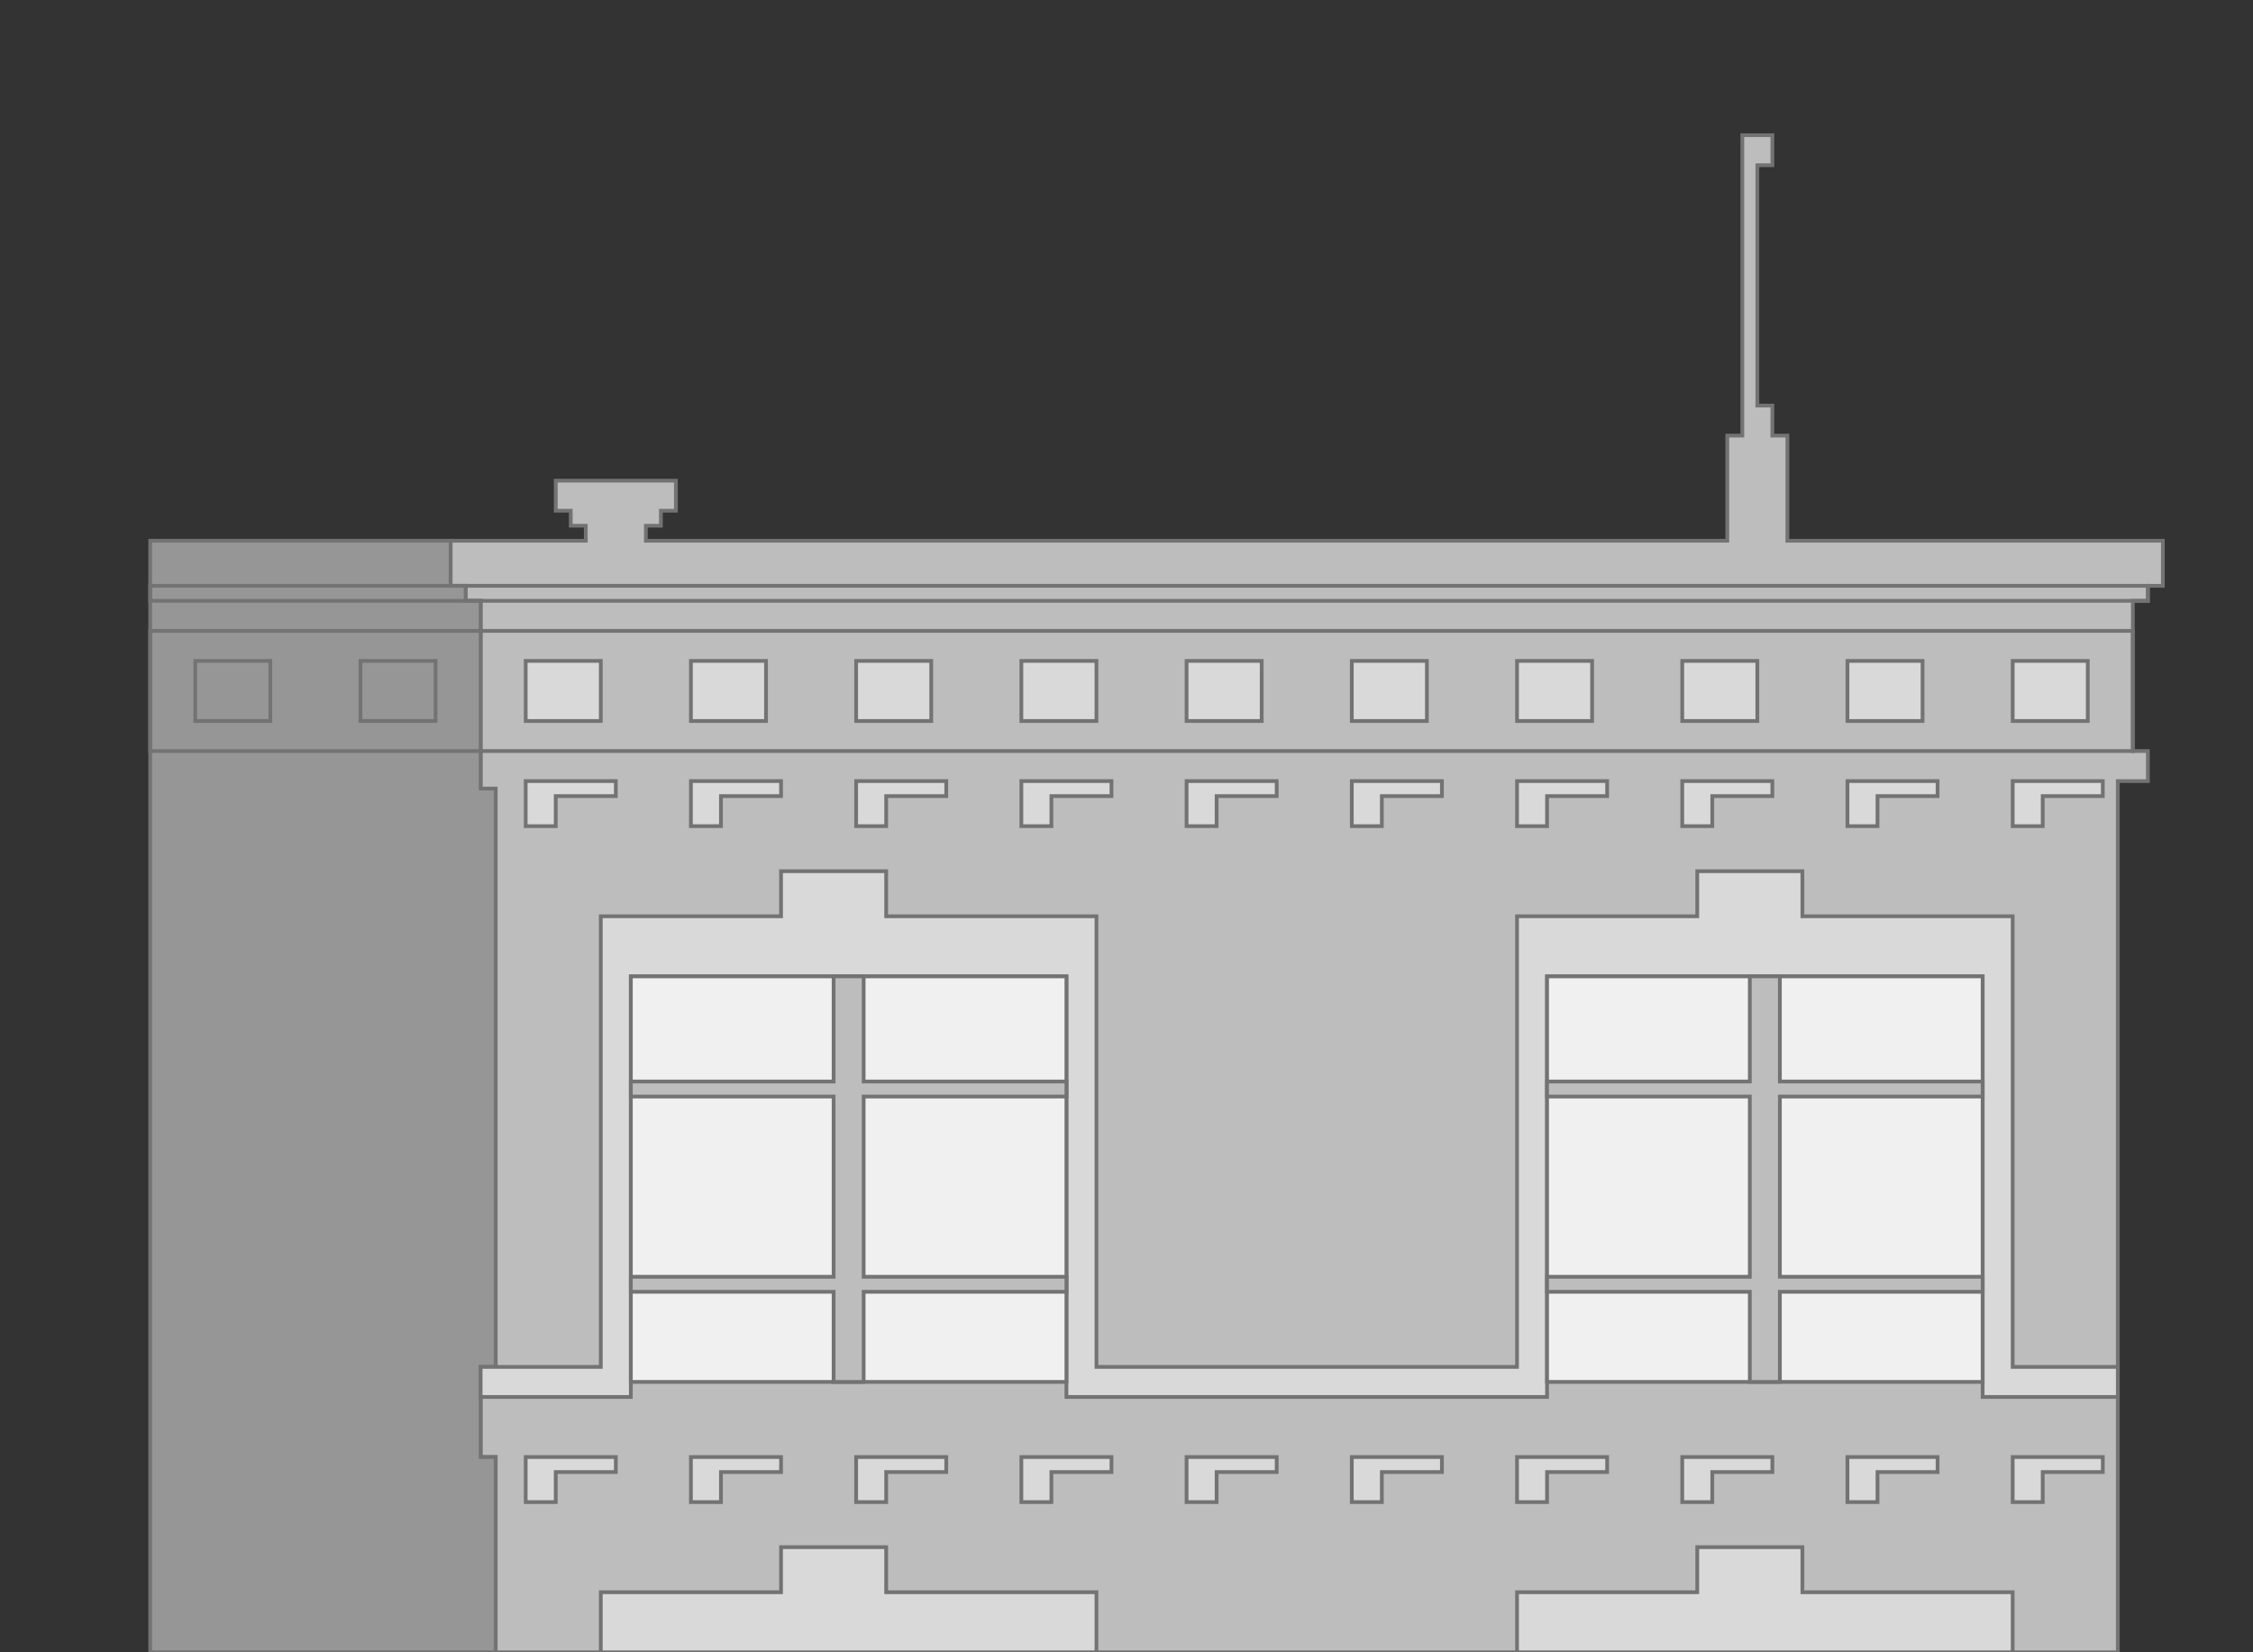 <ns0:svg xmlns:dc="http://purl.org/dc/elements/1.1/" xmlns:ns0="http://www.w3.org/2000/svg" xmlns:ns1="http://sodipodi.sourceforge.net/DTD/sodipodi-0.dtd" xmlns:ns2="http://www.inkscape.org/namespaces/inkscape" xmlns:ns4="http://creativecommons.org/ns#" xmlns:rdf="http://www.w3.org/1999/02/22-rdf-syntax-ns#" ns1:docname="building2.svg" ns2:version="1.0beta2 (2b71d25, 2019-12-03)" id="svg8" version="1.1" viewBox="0 0 300 220" scale="10" height="220" width="300">
  <ns0:rect x="0" y="0" width="300" height="220" fill="#333333" stroke="none"/>
  <ns0:defs id="defs2" />
  <ns1:namedview showguides="false" ns2:window-maximized="0" ns2:window-y="23" ns2:window-x="147" ns2:window-height="1012" ns2:window-width="1792" units="px" showgrid="true" ns2:document-rotation="0" ns2:current-layer="layer2" ns2:document-units="px" ns2:cy="165.53297" ns2:cx="52.355937" ns2:zoom="11.313708" ns2:pageshadow="2" ns2:pageopacity="0.0" borderopacity="1.0" bordercolor="#666666" pagecolor="#ffffff" id="base">
    <ns2:grid id="grid833" type="xygrid" />
  </ns1:namedview>
  <ns0:g style="display:inline;opacity:1" ns2:label="frame" type="frame" frame="1" id="layer2" ns2:groupmode="layer">
    <ns0:path ns2:connector-curvature="0" id="path3491" d="m 60,72 v 6 h 2 v 2 h 2 v 25 h 2 v 52 25 h -2 v 12 h 2 v 26 H 282 V 104 h 4 v -4 h -2 V 80 h 2 v -2 h 2 V 72 H 238 V 58 h -2 v -4 h -2 V 22 h 2 v -4 h -4 v 40 h -2 V 72 H 100 86 v -2 h 2 v -2 h 2 V 64 H 74 v 4 h 2 v 2 h 2 v 2 z" style="fill:#bdbdbd;fill-opacity:1;stroke:#737373;stroke-width:0.5px;stroke-linecap:butt;stroke-linejoin:miter;stroke-opacity:1" />
    <ns0:path ns2:connector-curvature="0" id="path3493" d="M 60,72 H 20 v 30 118 h 46 v -26 h -2 v -12 h 2 V 105 H 64 V 80 h -2 v -2 h -2 z" style="fill:#969696;fill-opacity:1;stroke:#737373;stroke-width:0.5px;stroke-linecap:butt;stroke-linejoin:miter;stroke-opacity:1" />
    <ns0:path ns2:connector-curvature="0" id="path3495" d="m 20,78 h 266 v 2 H 204 20 Z" style="fill:none;stroke:#737373;stroke-width:0.5px;stroke-linecap:butt;stroke-linejoin:miter;stroke-opacity:1" />
    <ns0:path ns2:connector-curvature="0" id="path3497" d="m 20,84 h 264 v 16 H 174 20 Z" style="fill:none;stroke:#737373;stroke-width:0.5px;stroke-linecap:butt;stroke-linejoin:miter;stroke-opacity:1" />
    <ns0:path ns2:connector-curvature="0" id="path3499" d="m 26,88 h 10 v 8 H 26 Z" style="fill:none;stroke:#737373;stroke-width:0.5px;stroke-linecap:butt;stroke-linejoin:miter;stroke-opacity:1" />
    <ns0:path style="fill:none;stroke:#737373;stroke-width:0.5px;stroke-linecap:butt;stroke-linejoin:miter;stroke-opacity:1" d="m 48,88 h 10 v 8 H 48 Z" id="path3501" ns2:connector-curvature="0" />
    <ns0:path ns2:connector-curvature="0" id="path3503" d="m 70,88 h 10 v 8 H 70 Z" style="fill:#d9d9d9;fill-opacity:1;stroke:#737373;stroke-width:0.5px;stroke-linecap:butt;stroke-linejoin:miter;stroke-opacity:1" />
    <ns0:path style="fill:#d9d9d9;fill-opacity:1;stroke:#737373;stroke-width:0.5px;stroke-linecap:butt;stroke-linejoin:miter;stroke-opacity:1" d="m 92,88 h 10 v 8 H 92 Z" id="path3505" ns2:connector-curvature="0" />
    <ns0:path ns2:connector-curvature="0" id="path3507" d="m 114,88 h 10 v 8 h -10 z" style="fill:#d9d9d9;fill-opacity:1;stroke:#737373;stroke-width:0.5px;stroke-linecap:butt;stroke-linejoin:miter;stroke-opacity:1" />
    <ns0:path style="fill:#d9d9d9;fill-opacity:1;stroke:#737373;stroke-width:0.5px;stroke-linecap:butt;stroke-linejoin:miter;stroke-opacity:1" d="m 136,88 h 10 v 8 h -10 z" id="path3509" ns2:connector-curvature="0" />
    <ns0:path ns2:connector-curvature="0" id="path3511" d="m 158,88 h 10 v 8 h -10 z" style="fill:#d9d9d9;fill-opacity:1;stroke:#737373;stroke-width:0.5px;stroke-linecap:butt;stroke-linejoin:miter;stroke-opacity:1" />
    <ns0:path style="fill:#d9d9d9;fill-opacity:1;stroke:#737373;stroke-width:0.5px;stroke-linecap:butt;stroke-linejoin:miter;stroke-opacity:1" d="m 180,88 h 10 v 8 h -10 z" id="path3513" ns2:connector-curvature="0" />
    <ns0:path ns2:connector-curvature="0" id="path3515" d="m 202,88 h 10 v 8 h -10 z" style="fill:#d9d9d9;fill-opacity:1;stroke:#737373;stroke-width:0.5px;stroke-linecap:butt;stroke-linejoin:miter;stroke-opacity:1" />
    <ns0:path style="fill:#d9d9d9;fill-opacity:1;stroke:#737373;stroke-width:0.5px;stroke-linecap:butt;stroke-linejoin:miter;stroke-opacity:1" d="m 224,88 h 10 v 8 h -10 z" id="path3517" ns2:connector-curvature="0" />
    <ns0:path ns2:connector-curvature="0" id="path3519" d="m 246,88 h 10 v 8 h -10 z" style="fill:#d9d9d9;fill-opacity:1;stroke:#737373;stroke-width:0.5px;stroke-linecap:butt;stroke-linejoin:miter;stroke-opacity:1" />
    <ns0:path style="fill:#d9d9d9;fill-opacity:1;stroke:#737373;stroke-width:0.5px;stroke-linecap:butt;stroke-linejoin:miter;stroke-opacity:1" d="m 268,88 h 10 v 8 h -10 z" id="path3521" ns2:connector-curvature="0" />
    <ns0:path ns2:connector-curvature="0" id="path3523" d="m 268,110 v -6 h 12 v 2 h -8 v 4 z" style="fill:#d9d9d9;fill-opacity:1;stroke:#737373;stroke-width:0.5px;stroke-linecap:butt;stroke-linejoin:miter;stroke-opacity:1" />
    <ns0:path style="fill:#d9d9d9;fill-opacity:1;stroke:#737373;stroke-width:0.5px;stroke-linecap:butt;stroke-linejoin:miter;stroke-opacity:1" d="m 246,110 v -6 h 12 v 2 h -8 v 4 z" id="path3525" ns2:connector-curvature="0" />
    <ns0:path ns2:connector-curvature="0" id="path3527" d="m 224,110 v -6 h 12 v 2 h -8 v 4 z" style="fill:#d9d9d9;fill-opacity:1;stroke:#737373;stroke-width:0.5px;stroke-linecap:butt;stroke-linejoin:miter;stroke-opacity:1" />
    <ns0:path style="fill:#d9d9d9;fill-opacity:1;stroke:#737373;stroke-width:0.5px;stroke-linecap:butt;stroke-linejoin:miter;stroke-opacity:1" d="m 202,110 v -6 h 12 v 2 h -8 v 4 z" id="path3529" ns2:connector-curvature="0" />
    <ns0:path ns2:connector-curvature="0" id="path3531" d="m 180,110 v -6 h 12 v 2 h -8 v 4 z" style="fill:#d9d9d9;fill-opacity:1;stroke:#737373;stroke-width:0.5px;stroke-linecap:butt;stroke-linejoin:miter;stroke-opacity:1" />
    <ns0:path style="fill:#d9d9d9;fill-opacity:1;stroke:#737373;stroke-width:0.5px;stroke-linecap:butt;stroke-linejoin:miter;stroke-opacity:1" d="m 158,110 v -6 h 12 v 2 h -8 v 4 z" id="path3533" ns2:connector-curvature="0" />
    <ns0:path ns2:connector-curvature="0" id="path3535" d="m 136,110 v -6 h 12 v 2 h -8 v 4 z" style="fill:#d9d9d9;fill-opacity:1;stroke:#737373;stroke-width:0.5px;stroke-linecap:butt;stroke-linejoin:miter;stroke-opacity:1" />
    <ns0:path style="fill:#d9d9d9;fill-opacity:1;stroke:#737373;stroke-width:0.5px;stroke-linecap:butt;stroke-linejoin:miter;stroke-opacity:1" d="m 114,110 v -6 h 12 v 2 h -8 v 4 z" id="path3537" ns2:connector-curvature="0" />
    <ns0:path ns2:connector-curvature="0" id="path3539" d="m 92,110 v -6 h 12 v 2 h -8 v 4 z" style="fill:#d9d9d9;fill-opacity:1;stroke:#737373;stroke-width:0.5px;stroke-linecap:butt;stroke-linejoin:miter;stroke-opacity:1" />
    <ns0:path style="fill:#d9d9d9;fill-opacity:1;stroke:#737373;stroke-width:0.5px;stroke-linecap:butt;stroke-linejoin:miter;stroke-opacity:1" d="m 70,110 v -6 h 12 v 2 h -8 v 4 z" id="path3541" ns2:connector-curvature="0" />
    <ns0:path ns1:nodetypes="ccccccccccccccccccccccccccccc" ns2:connector-curvature="0" id="path3543" d="m 64,182 h 16 v -60 h 24 v -6 h 14 v 6 h 28 v 60 h 56 v -60 h 24 v -6 h 14 v 6 h 28 v 60 h 14 v 4 h -18 v -56 h -58 v 56 H 142 V 130 H 84 v 56 H 64 Z" style="fill:#d9d9d9;fill-opacity:1;stroke:#737373;stroke-width:0.5px;stroke-linecap:butt;stroke-linejoin:miter;stroke-opacity:1" />
    <ns0:path ns2:connector-curvature="0" id="path3547" d="m 84,130 h 58 v 54 H 84 Z" style="fill:#f0f0f0;fill-opacity:1;stroke:#737373;stroke-width:0.5px;stroke-linecap:butt;stroke-linejoin:miter;stroke-opacity:1" />
    <ns0:path ns2:connector-curvature="0" id="path3545" d="m 84,144 h 27 v -14 h 4 v 14 h 27 v 2 h -27 v 24 h 27 v 2 h -27 v 12 h -4 V 172 H 84 v -2 h 27 V 146 H 84 Z" style="fill:#bdbdbd;fill-opacity:1;stroke:#737373;stroke-width:0.5px;stroke-linecap:butt;stroke-linejoin:miter;stroke-opacity:1" />
    <ns0:path style="fill:#f0f0f0;fill-opacity:1;stroke:#737373;stroke-width:0.5px;stroke-linecap:butt;stroke-linejoin:miter;stroke-opacity:1" d="m 206,130 h 58 v 54 h -58 z" id="path3551" ns2:connector-curvature="0" />
    <ns0:path style="fill:#bdbdbd;fill-opacity:1;stroke:#737373;stroke-width:0.5px;stroke-linecap:butt;stroke-linejoin:miter;stroke-opacity:1" d="m 206,144 h 27 v -14 h 4 v 14 h 27 v 2 h -27 v 24 h 27 v 2 h -27 v 12 h -4 v -12 h -27 v -2 h 27 v -24 h -27 z" id="path3553" ns2:connector-curvature="0" />
    <ns0:path style="fill:#d9d9d9;fill-opacity:1;stroke:#737373;stroke-width:0.5px;stroke-linecap:butt;stroke-linejoin:miter;stroke-opacity:1" d="m 268,200 v -6 h 12 v 2 h -8 v 4 z" id="path3557" ns2:connector-curvature="0" />
    <ns0:path ns2:connector-curvature="0" id="path3559" d="m 246,200 v -6 h 12 v 2 h -8 v 4 z" style="fill:#d9d9d9;fill-opacity:1;stroke:#737373;stroke-width:0.5px;stroke-linecap:butt;stroke-linejoin:miter;stroke-opacity:1" />
    <ns0:path style="fill:#d9d9d9;fill-opacity:1;stroke:#737373;stroke-width:0.5px;stroke-linecap:butt;stroke-linejoin:miter;stroke-opacity:1" d="m 224,200 v -6 h 12 v 2 h -8 v 4 z" id="path3561" ns2:connector-curvature="0" />
    <ns0:path ns2:connector-curvature="0" id="path3563" d="m 202,200 v -6 h 12 v 2 h -8 v 4 z" style="fill:#d9d9d9;fill-opacity:1;stroke:#737373;stroke-width:0.5px;stroke-linecap:butt;stroke-linejoin:miter;stroke-opacity:1" />
    <ns0:path style="fill:#d9d9d9;fill-opacity:1;stroke:#737373;stroke-width:0.5px;stroke-linecap:butt;stroke-linejoin:miter;stroke-opacity:1" d="m 180,200 v -6 h 12 v 2 h -8 v 4 z" id="path3565" ns2:connector-curvature="0" />
    <ns0:path ns2:connector-curvature="0" id="path3567" d="m 158,200 v -6 h 12 v 2 h -8 v 4 z" style="fill:#d9d9d9;fill-opacity:1;stroke:#737373;stroke-width:0.5px;stroke-linecap:butt;stroke-linejoin:miter;stroke-opacity:1" />
    <ns0:path style="fill:#d9d9d9;fill-opacity:1;stroke:#737373;stroke-width:0.5px;stroke-linecap:butt;stroke-linejoin:miter;stroke-opacity:1" d="m 136,200 v -6 h 12 v 2 h -8 v 4 z" id="path3569" ns2:connector-curvature="0" />
    <ns0:path ns2:connector-curvature="0" id="path3571" d="m 114,200 v -6 h 12 v 2 h -8 v 4 z" style="fill:#d9d9d9;fill-opacity:1;stroke:#737373;stroke-width:0.5px;stroke-linecap:butt;stroke-linejoin:miter;stroke-opacity:1" />
    <ns0:path style="fill:#d9d9d9;fill-opacity:1;stroke:#737373;stroke-width:0.5px;stroke-linecap:butt;stroke-linejoin:miter;stroke-opacity:1" d="m 92,200 v -6 h 12 v 2 h -8 v 4 z" id="path3573" ns2:connector-curvature="0" />
    <ns0:path ns2:connector-curvature="0" id="path3575" d="m 70,200 v -6 h 12 v 2 h -8 v 4 z" style="fill:#d9d9d9;fill-opacity:1;stroke:#737373;stroke-width:0.5px;stroke-linecap:butt;stroke-linejoin:miter;stroke-opacity:1" />
    <ns0:path ns2:connector-curvature="0" id="path3577" d="m 80,220 v -8 h 24 v -6 h 14 v 6 h 28 v 8 z" style="fill:#d9d9d9;fill-opacity:1;stroke:#737373;stroke-width:0.5px;stroke-linecap:butt;stroke-linejoin:miter;stroke-opacity:1" />
    <ns0:path ns2:connector-curvature="0" id="path3579" d="m 202,220 v -8 h 24 v -6 h 14 v 6 h 28 v 8 z" style="fill:#d9d9d9;fill-opacity:1;stroke:#737373;stroke-width:0.5px;stroke-linecap:butt;stroke-linejoin:miter;stroke-opacity:1" />
  </ns0:g>
</ns0:svg>